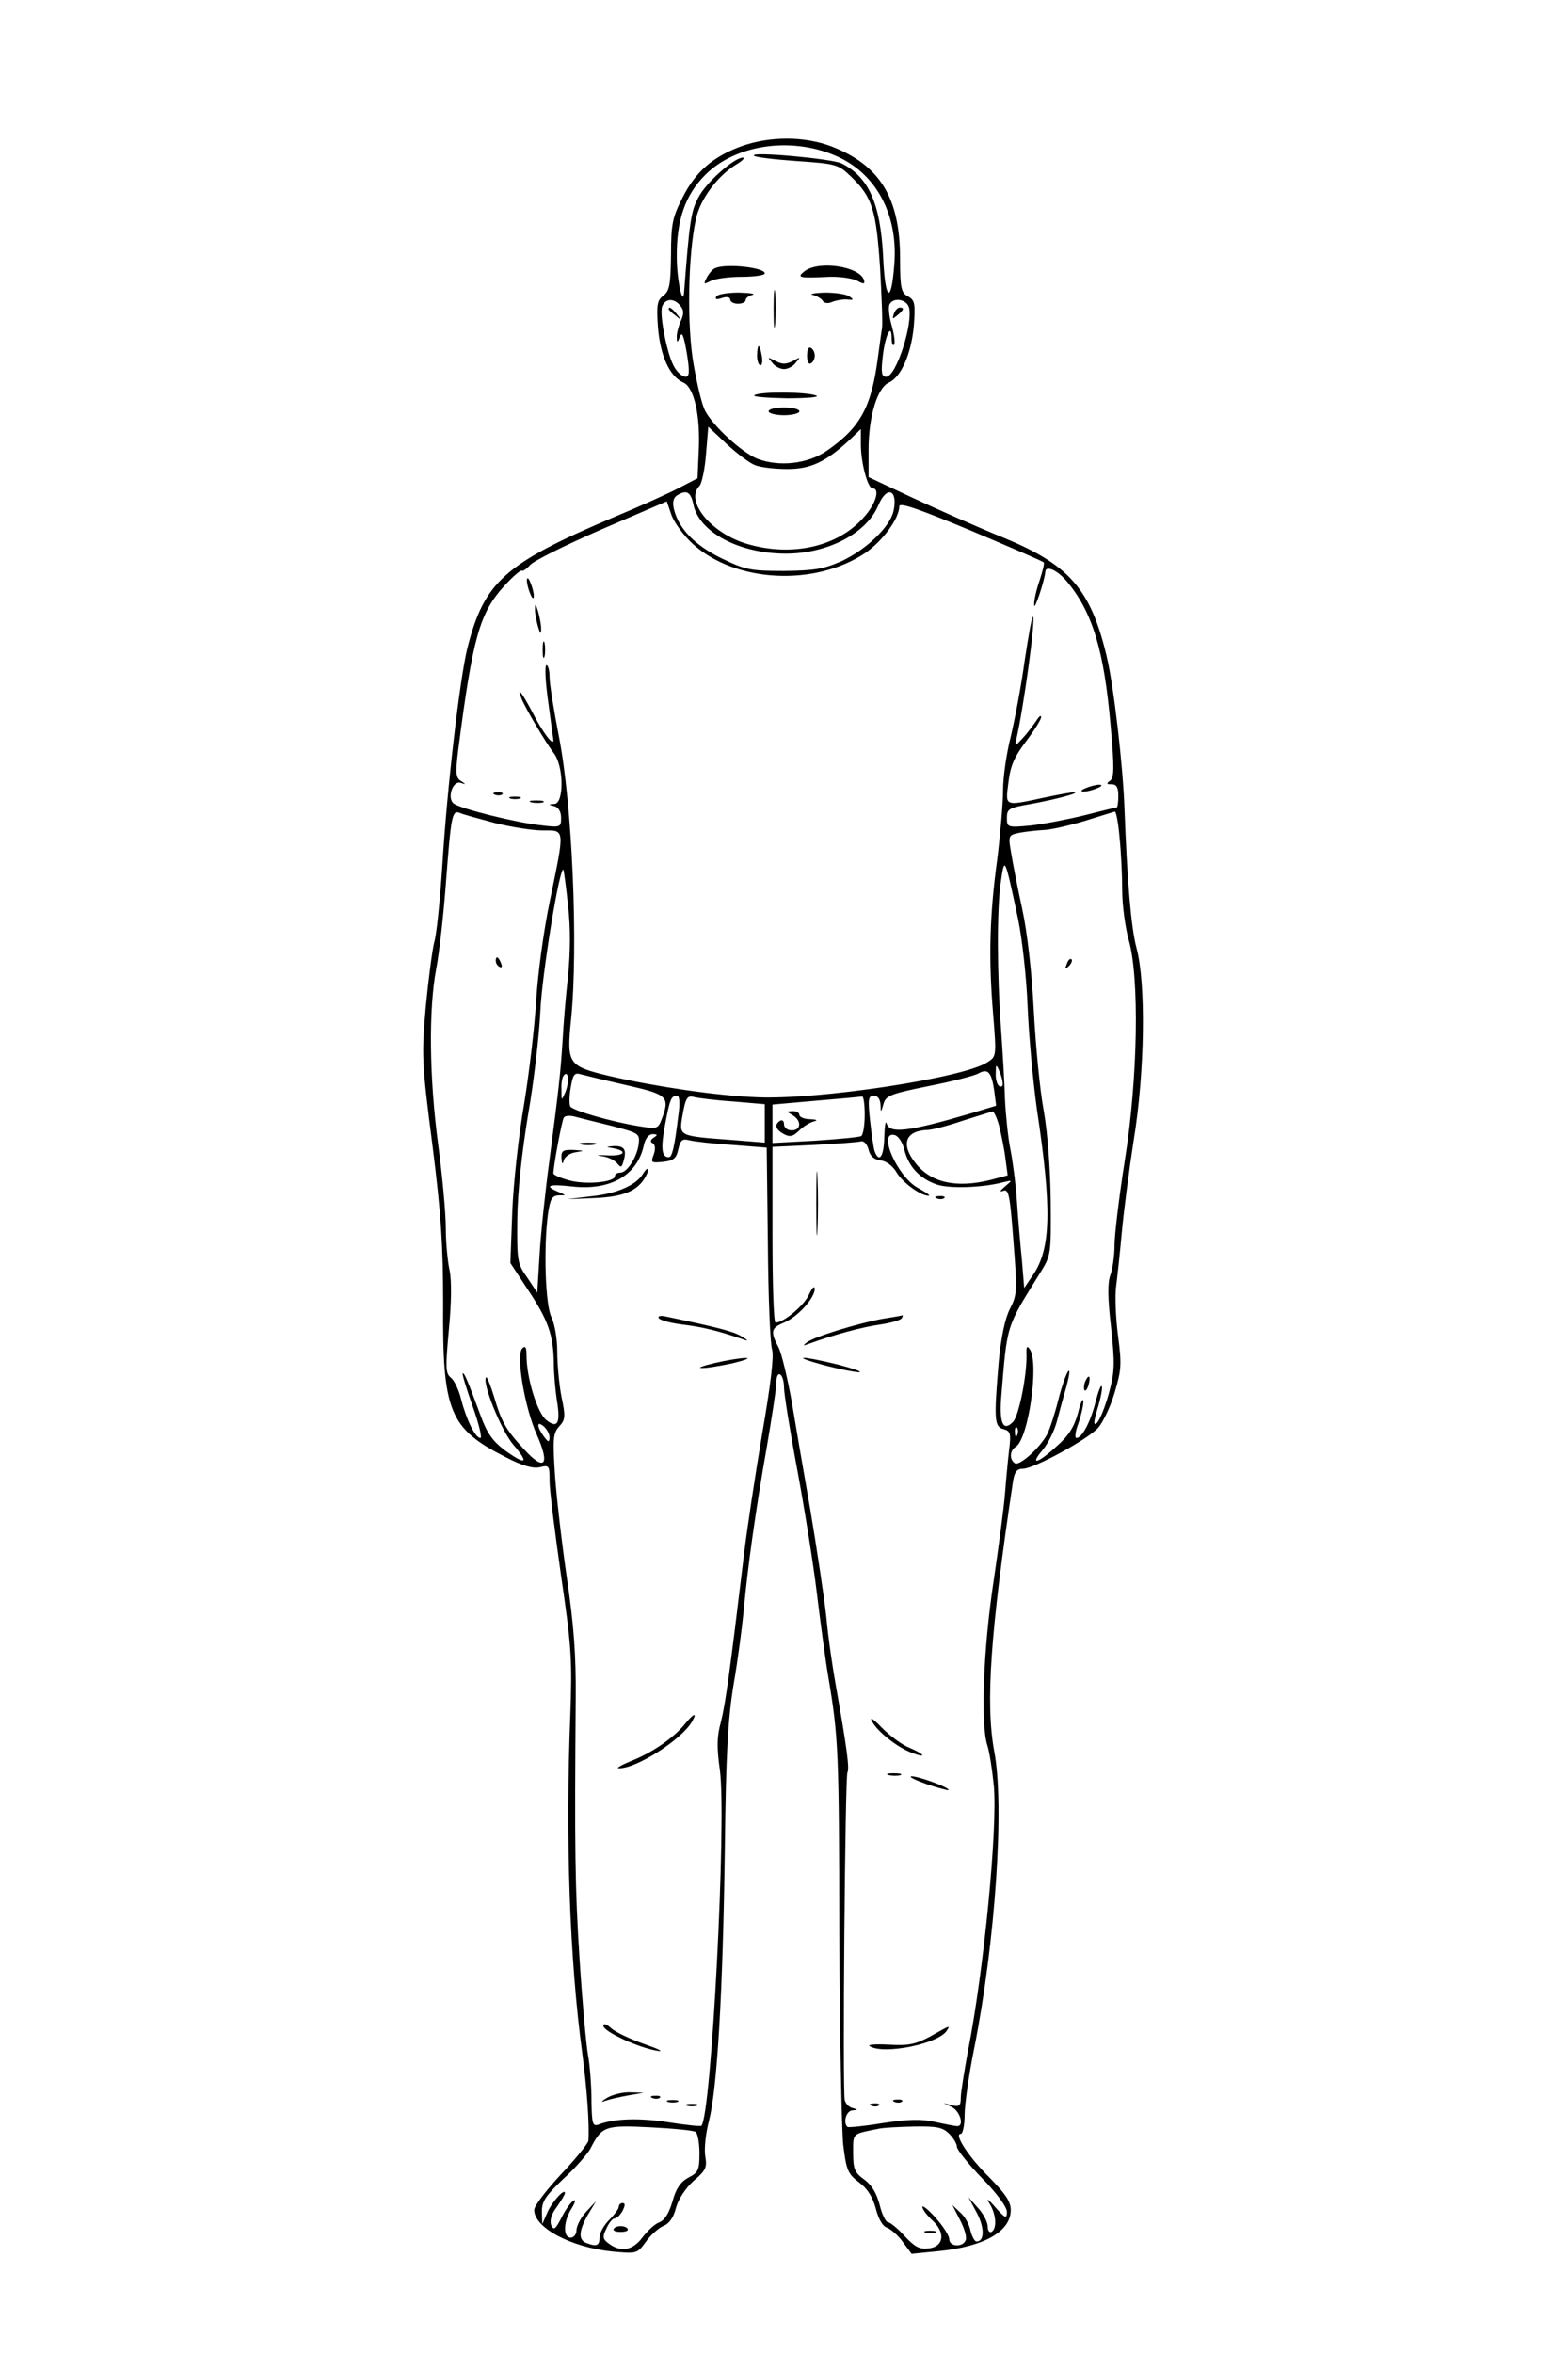 <?xml version="1.0" standalone="no"?>
<!DOCTYPE svg PUBLIC "-//W3C//DTD SVG 20010904//EN"
 "http://www.w3.org/TR/2001/REC-SVG-20010904/DTD/svg10.dtd">
<svg version="1.0" xmlns="http://www.w3.org/2000/svg"
 width="408pt" height="612pt" viewBox="0 0 408 612"
 preserveAspectRatio="xMidYMid meet">

<g transform="translate(0,612) scale(0.1,-0.1)"
fill="#000000" stroke="none">
<path d="M1930 5740 c-74 -27 -120 -66 -154 -134 -26 -51 -30 -68 -30 -149 -1
-78 -4 -94 -20 -106 -16 -12 -18 -24 -14 -82 6 -74 30 -128 66 -144 28 -12 45
-86 40 -180 l-3 -69 -50 -26 c-27 -14 -102 -48 -165 -74 -288 -122 -340 -169
-384 -342 -20 -82 -53 -366 -65 -564 -6 -91 -15 -181 -21 -200 -5 -19 -15 -95
-22 -167 -11 -126 -11 -145 17 -360 23 -182 28 -265 28 -413 -2 -281 16 -325
161 -399 46 -24 73 -31 91 -27 24 6 25 4 25 -36 0 -24 14 -135 30 -247 27
-184 29 -218 24 -360 -13 -320 -2 -637 31 -881 12 -91 19 -183 16 -228 -1 -7
-32 -46 -71 -87 -38 -41 -70 -82 -70 -93 0 -46 95 -97 203 -108 64 -6 65 -6
88 26 13 18 34 36 46 41 14 5 26 22 32 47 6 22 25 51 46 70 32 27 35 35 30 64
-3 19 1 59 10 93 21 82 36 331 41 705 3 251 8 339 23 430 11 63 22 149 26 190
10 112 32 268 60 425 13 77 25 153 25 168 0 16 4 26 10 22 6 -3 10 -19 10 -34
0 -15 15 -110 34 -211 19 -102 42 -246 51 -320 9 -74 22 -173 30 -220 27 -160
28 -195 29 -670 1 -261 6 -508 10 -548 8 -66 12 -76 41 -98 23 -17 36 -39 44
-69 7 -27 18 -46 29 -49 10 -4 29 -20 41 -37 l23 -31 71 7 c118 12 187 51 187
107 0 22 -14 42 -54 83 -55 54 -95 115 -76 115 5 0 10 22 10 49 0 27 11 105
25 174 55 277 79 631 52 772 -23 125 -10 310 49 703 4 24 10 32 26 32 28 0
168 76 195 106 12 13 32 54 43 91 18 60 19 74 9 150 -6 46 -8 103 -5 126 3 23
10 87 15 142 5 55 19 163 31 240 29 177 32 409 7 500 -14 53 -24 172 -31 360
-4 115 -28 320 -46 396 -42 178 -98 241 -275 313 -66 27 -170 73 -232 102
l-113 53 0 71 c0 87 23 162 53 175 32 14 59 77 65 150 4 56 2 64 -15 74 -18 9
-21 21 -21 98 0 158 -52 243 -178 292 -71 27 -160 27 -234 1z m255 -30 c99
-48 152 -153 142 -278 -8 -106 -24 -95 -29 20 -7 138 -37 207 -108 243 -25 12
-240 32 -228 20 3 -4 54 -10 112 -14 103 -7 108 -9 141 -41 55 -53 65 -87 75
-237 4 -74 7 -145 5 -157 -2 -11 -6 -43 -10 -71 -17 -133 -45 -186 -133 -247
-50 -35 -125 -43 -182 -21 -39 16 -114 84 -135 124 -8 14 -21 68 -30 120 -18
100 -15 286 6 380 11 51 56 111 103 140 17 10 26 19 19 19 -23 0 -97 -66 -116
-104 -19 -35 -23 -62 -37 -246 -3 -40 -19 32 -19 91 -1 96 22 162 74 214 82
82 233 101 350 45z m-415 -385 c10 -12 10 -21 1 -41 -6 -14 -11 -33 -10 -42 0
-14 2 -14 8 2 6 15 10 3 18 -42 8 -49 7 -62 -3 -62 -8 0 -20 10 -28 23 -19 28
-41 139 -33 160 8 21 31 22 47 2z m595 -4 c12 -40 -33 -181 -59 -181 -12 0
-14 10 -9 53 6 54 23 90 23 47 0 -13 3 -20 6 -17 4 4 1 26 -6 51 -7 24 -9 49
-5 55 10 18 43 13 50 -8z m-400 -411 c15 -6 52 -10 84 -10 61 0 101 19 164 78
l27 26 0 -40 c0 -48 18 -114 30 -114 21 0 9 -41 -22 -75 -67 -77 -187 -104
-303 -70 -94 27 -164 112 -125 151 6 6 14 43 17 82 l6 72 48 -45 c27 -25 60
-50 74 -55z m-161 -101 c14 -73 119 -129 241 -129 109 0 211 53 241 127 22 51
51 39 39 -16 -9 -41 -69 -99 -134 -130 -48 -21 -70 -25 -151 -26 -88 0 -101 3
-163 33 -69 34 -110 76 -123 126 -5 19 -2 31 7 37 25 16 36 10 43 -22z m-1
-104 c111 -101 318 -111 449 -23 45 31 88 90 88 121 0 11 49 -6 186 -63 102
-43 188 -80 190 -83 2 -2 -3 -23 -11 -47 -8 -23 -15 -52 -14 -64 0 -17 27 63
29 87 1 17 30 5 55 -24 68 -81 98 -181 115 -378 10 -110 9 -135 -2 -142 -10
-7 -9 -9 5 -9 12 0 17 -8 17 -30 0 -16 -2 -30 -4 -30 -2 0 -39 -9 -82 -20 -44
-11 -107 -23 -141 -27 -62 -6 -63 -5 -63 20 0 23 5 26 63 36 65 12 129 29 112
30 -6 1 -42 -6 -80 -14 -103 -22 -99 -23 -91 40 5 43 15 66 46 107 22 29 40
58 39 63 0 6 -6 1 -12 -9 -7 -10 -22 -31 -35 -45 -20 -22 -22 -23 -18 -6 19
80 51 313 44 321 -3 2 -12 -50 -22 -116 -9 -66 -26 -154 -36 -196 -11 -43 -20
-105 -20 -139 0 -33 -7 -114 -15 -179 -20 -146 -23 -258 -11 -402 9 -111 9
-112 -15 -127 -62 -41 -440 -98 -599 -91 -105 4 -266 28 -383 55 -109 26 -113
31 -101 148 19 192 3 561 -32 737 -13 67 -24 135 -24 153 0 17 -4 31 -8 31 -5
0 -3 -42 4 -92 7 -51 13 -97 14 -103 0 -17 -28 20 -55 73 -27 51 -41 69 -28
35 10 -25 62 -113 84 -142 26 -33 27 -130 2 -132 -17 -1 -17 -2 0 -6 10 -3 17
-14 17 -30 0 -25 -1 -26 -57 -19 -61 7 -199 41 -221 55 -20 12 -5 61 16 55 15
-5 15 -4 1 5 -13 8 -14 21 -7 78 38 296 56 359 121 430 22 24 42 41 45 39 2
-3 12 4 21 14 9 11 92 52 186 93 l170 73 12 -35 c7 -20 32 -54 56 -76z m-514
-726 c41 -10 96 -19 123 -19 59 0 58 8 19 -182 -17 -81 -32 -195 -36 -263 -4
-66 -18 -185 -31 -265 -14 -80 -28 -206 -31 -280 l-5 -135 46 -70 c52 -78 66
-117 67 -190 0 -27 4 -71 8 -97 10 -60 2 -75 -28 -51 -23 19 -51 109 -51 168
0 21 -3 26 -11 18 -17 -17 6 -154 38 -225 35 -79 20 -96 -33 -38 -48 52 -59
71 -79 139 -9 29 -18 51 -20 49 -12 -12 39 -139 71 -176 42 -49 33 -54 -24
-13 -30 23 -45 44 -61 88 -33 89 -43 114 -47 111 -2 -2 10 -41 26 -86 16 -45
25 -82 20 -82 -13 0 -36 46 -50 100 -6 25 -18 50 -27 57 -14 11 -14 26 -5 125
7 72 7 128 2 153 -5 22 -10 72 -10 110 0 39 -9 137 -20 219 -23 173 -25 350
-5 456 8 41 19 140 25 220 14 183 16 194 38 185 9 -4 50 -15 91 -26z m1624
-36 c4 -38 7 -100 7 -138 0 -39 8 -98 17 -130 28 -98 24 -357 -10 -572 -15
-95 -27 -195 -27 -222 0 -27 -5 -62 -11 -78 -7 -19 -7 -58 2 -135 10 -95 10
-114 -6 -173 -10 -36 -24 -70 -31 -76 -9 -8 -9 1 2 38 8 26 13 52 11 57 -2 6
-9 -12 -16 -39 -13 -52 -35 -95 -50 -95 -5 0 -3 17 5 38 7 20 13 46 13 57 -1
11 -7 -2 -14 -30 -10 -37 -25 -60 -56 -87 -50 -46 -71 -50 -35 -8 14 17 30 50
36 73 6 23 17 64 25 91 7 27 10 45 5 40 -5 -5 -17 -38 -26 -74 -9 -36 -22 -76
-29 -90 -19 -36 -72 -83 -84 -76 -15 10 -14 33 2 43 33 20 61 216 37 253 -8
12 -10 8 -9 -15 1 -53 -20 -158 -35 -173 -25 -26 -36 -5 -31 61 16 196 12 182
100 324 30 48 30 49 29 188 -1 84 -8 178 -18 235 -10 52 -21 169 -26 260 -5
100 -17 205 -30 265 -12 55 -25 121 -29 147 -8 45 -7 46 22 52 16 3 44 6 61 7
17 0 65 11 106 23 41 13 78 24 81 25 3 0 9 -29 12 -66z m-264 -213 c11 -54 22
-153 25 -230 3 -74 14 -193 24 -265 39 -258 37 -362 -10 -431 l-23 -34 -6 73
c-4 39 -10 108 -13 153 -3 45 -11 105 -17 135 -6 30 -12 88 -14 129 -1 41 -6
122 -10 180 -11 151 -11 316 -1 385 10 69 10 69 45 -95z m-1171 35 c7 -59 6
-122 0 -185 -6 -52 -12 -126 -14 -165 -6 -94 -11 -133 -34 -310 -11 -82 -23
-194 -26 -248 l-6 -99 -26 39 c-26 36 -27 44 -26 153 1 73 12 172 28 270 15
85 29 207 32 270 4 94 50 377 60 368 1 -2 7 -44 12 -93z m1131 -463 c1 -7 -3
-10 -9 -7 -5 3 -10 18 -9 33 0 24 1 25 9 7 5 -11 9 -26 9 -33z m-22 -19 l5
-39 -73 -22 c-157 -46 -205 -51 -212 -24 -3 9 -5 -7 -6 -35 -1 -51 -13 -69
-25 -38 -3 8 -8 44 -12 80 -6 56 -5 65 10 65 10 0 16 -9 17 -22 1 -23 1 -23 8
1 6 21 18 26 117 46 61 12 120 27 130 33 25 14 34 3 41 -45z m-1116 -4 c-10
-23 -10 -23 -10 7 -1 17 2 34 7 38 11 12 14 -18 3 -45z m161 18 c106 -24 112
-30 89 -90 -9 -23 -12 -24 -60 -16 -68 11 -170 40 -177 51 -3 5 -3 27 1 49 6
36 10 40 29 34 11 -3 65 -16 118 -28z m133 -79 c-10 -82 -16 -108 -25 -108
-18 0 -21 22 -10 82 13 69 16 78 32 78 6 0 8 -19 3 -52z m143 37 l82 -7 0 -50
0 -50 -87 7 c-136 10 -136 10 -128 59 9 52 13 58 33 52 10 -2 54 -8 100 -11z
m342 -34 c0 -28 -4 -52 -9 -56 -6 -3 -60 -8 -120 -12 l-111 -6 0 50 0 50 113
10 c61 5 115 10 120 11 4 1 7 -20 7 -47z m350 -30 c5 -21 13 -58 16 -83 l6
-45 -45 -12 c-89 -22 -155 -7 -195 44 -39 49 -26 84 31 86 12 0 54 11 92 24
39 12 73 23 77 24 4 1 12 -16 18 -38z m-1010 1 c72 -19 75 -20 72 -47 -4 -34
-30 -75 -48 -75 -8 0 -14 -4 -14 -9 0 -16 -76 -23 -119 -11 -22 6 -41 14 -41
18 0 20 22 137 27 145 3 5 15 6 27 3 11 -3 55 -14 96 -24z m111 -31 c-9 -6
-10 -11 -2 -15 6 -4 7 -15 2 -29 -8 -21 -7 -22 24 -19 28 3 35 9 40 33 6 24
10 28 29 23 13 -3 63 -9 112 -12 l89 -7 3 -250 c1 -137 6 -261 11 -275 5 -17
-3 -88 -26 -220 -18 -107 -40 -251 -48 -320 -35 -291 -47 -380 -59 -428 -11
-39 -11 -67 -3 -125 18 -128 -22 -899 -48 -926 -2 -2 -41 2 -85 9 -76 12 -143
10 -183 -6 -15 -5 -17 2 -18 62 0 38 -4 92 -9 119 -5 28 -15 140 -22 250 -12
186 -13 287 -10 679 1 112 -5 190 -23 312 -13 89 -27 210 -31 268 -6 94 -5
108 11 126 16 17 17 26 6 77 -6 31 -11 84 -11 117 0 35 -7 73 -15 90 -16 30
-21 181 -9 270 6 38 10 46 28 47 20 0 20 0 -1 9 -39 16 -25 21 36 14 99 -11
169 29 186 106 4 19 13 30 23 30 13 0 14 -2 3 -9z m652 -31 c11 -45 41 -76 85
-91 33 -11 120 -8 172 6 25 6 25 6 5 -11 -14 -12 -15 -15 -4 -11 14 5 17 -13
26 -131 10 -129 10 -139 -9 -176 -13 -25 -23 -74 -29 -135 -13 -153 -12 -172
12 -178 18 -5 20 -11 15 -52 -3 -25 -8 -77 -11 -116 -3 -38 -17 -142 -30 -230
-26 -172 -34 -369 -16 -424 6 -19 13 -66 17 -106 10 -111 -26 -480 -67 -688
-10 -54 -19 -110 -19 -123 0 -21 -4 -24 -22 -20 l-23 6 23 -11 c21 -12 31 -49
13 -49 -5 0 -31 5 -58 11 -37 8 -69 7 -136 -3 -48 -8 -89 -12 -92 -10 -12 12
-3 42 13 43 15 1 15 2 1 6 -10 2 -19 12 -21 21 -6 26 1 842 7 852 6 9 -2 68
-30 225 -8 44 -20 125 -25 180 -6 55 -25 179 -41 275 -17 96 -39 225 -49 285
-11 61 -26 124 -34 140 -22 42 -20 51 14 65 36 15 80 64 80 88 -1 9 -7 2 -15
-15 -12 -28 -66 -73 -87 -73 -5 0 -8 103 -8 229 l0 228 108 5 c59 3 113 7 121
9 8 3 17 -6 21 -21 4 -17 14 -26 31 -28 15 -2 32 -14 43 -33 16 -26 63 -60 83
-59 4 1 -8 9 -28 20 -53 28 -106 147 -62 138 10 -2 21 -18 26 -38z m-923 -749
c-1 -13 -3 -13 -15 3 -19 26 -19 42 0 26 8 -7 15 -20 15 -29z m1217 7 c-3 -8
-6 -5 -6 6 -1 11 2 17 5 13 3 -3 4 -12 1 -19z m-837 -1813 c5 -3 10 -28 10
-55 0 -44 -3 -51 -29 -64 -20 -11 -32 -28 -41 -61 -9 -31 -20 -49 -34 -55 -12
-4 -31 -22 -44 -39 -25 -34 -56 -40 -87 -17 -17 12 -18 18 -7 40 6 14 16 26
21 26 6 0 15 9 21 20 7 14 7 20 0 20 -5 0 -10 -4 -10 -10 0 -5 -11 -20 -25
-34 -14 -14 -25 -34 -25 -46 0 -21 -8 -24 -34 -14 -22 8 -20 32 4 74 l21 35
-26 -28 c-14 -15 -25 -37 -25 -48 0 -10 -7 -19 -15 -19 -21 0 -19 44 3 77 9
15 11 24 4 19 -7 -4 -21 -24 -31 -44 -16 -31 -20 -34 -27 -19 -4 12 1 29 15
47 11 16 21 32 21 36 0 14 -34 -23 -46 -51 l-13 -30 -1 33 c0 27 10 41 56 85
31 28 62 64 70 78 30 59 38 62 156 56 59 -3 112 -8 118 -12z m660 -5 c11 -11
20 -26 20 -34 0 -7 29 -44 65 -81 39 -40 65 -75 65 -88 0 -19 -4 -17 -31 13
-17 20 -24 24 -15 10 18 -28 21 -66 6 -75 -5 -3 -10 3 -10 14 0 11 -11 33 -25
48 l-25 28 22 -41 c20 -38 20 -74 -1 -74 -5 0 -12 13 -16 29 -3 16 -15 37 -27
47 l-20 19 20 -39 c11 -21 18 -44 15 -52 -7 -20 -43 -18 -43 2 0 9 -16 34 -35
55 -19 22 -35 34 -35 29 0 -6 12 -22 26 -35 35 -32 30 -69 -10 -73 -23 -3 -36
4 -62 32 -18 20 -38 36 -43 36 -6 0 -16 20 -22 45 -8 31 -21 52 -40 66 -25 18
-29 27 -29 69 0 53 -4 49 65 63 11 3 53 5 93 6 60 1 75 -2 92 -19z"/>
<path d="M1862 5423 c-7 -2 -17 -14 -23 -25 -9 -18 -8 -18 10 -9 11 6 47 11
80 11 34 0 61 4 61 9 0 15 -98 26 -128 14z"/>
<path d="M2094 5415 c-22 -17 -16 -19 63 -15 28 1 61 -4 73 -10 18 -10 21 -9
18 2 -12 35 -116 51 -154 23z"/>
<path d="M2013 5315 c0 -44 2 -61 4 -37 2 23 2 59 0 80 -2 20 -4 1 -4 -43z"/>
<path d="M1864 5349 c-4 -8 0 -9 15 -4 12 4 21 2 21 -4 0 -6 9 -11 20 -11 11
0 20 4 20 9 0 5 8 12 18 14 9 3 -6 5 -35 6 -28 0 -55 -4 -59 -10z"/>
<path d="M2115 5353 c11 -3 23 -10 26 -16 4 -6 15 -7 25 -2 11 4 28 7 39 6 17
-2 17 0 5 8 -8 6 -37 10 -65 10 -27 -1 -41 -4 -30 -6z"/>
<path d="M1970 5195 c0 -14 4 -25 9 -25 4 0 6 11 3 25 -2 14 -6 25 -8 25 -2 0
-4 -11 -4 -25z"/>
<path d="M2100 5195 c0 -15 4 -24 10 -20 6 3 10 12 10 20 0 8 -4 17 -10 20 -6
4 -10 -5 -10 -20z"/>
<path d="M2009 5177 c7 -10 21 -17 31 -17 10 0 24 7 31 17 13 15 12 15 -8 4
-18 -9 -28 -9 -45 0 -21 11 -22 11 -9 -4z"/>
<path d="M1963 5092 c-6 -4 32 -7 84 -8 53 0 87 3 77 7 -25 10 -146 11 -161 1z"/>
<path d="M2000 5050 c0 -5 18 -10 40 -10 22 0 40 5 40 10 0 6 -18 10 -40 10
-22 0 -40 -4 -40 -10z"/>
<path d="M1740 5316 c0 -2 8 -10 18 -17 15 -13 16 -12 3 4 -13 16 -21 21 -21
13z"/>
<path d="M2326 5304 c-5 -14 -4 -15 9 -4 17 14 19 20 6 20 -5 0 -12 -7 -15
-16z"/>
<path d="M1371 4610 c0 -8 4 -24 9 -35 5 -13 9 -14 9 -5 0 8 -4 24 -9 35 -5
13 -9 14 -9 5z"/>
<path d="M1392 4535 c0 -11 4 -31 8 -45 6 -20 8 -21 8 -5 0 11 -4 31 -8 45 -6
20 -8 21 -8 5z"/>
<path d="M1412 4430 c0 -19 2 -27 5 -17 2 9 2 25 0 35 -3 9 -5 1 -5 -18z"/>
<path d="M2825 4070 c-13 -5 -14 -9 -5 -9 8 0 24 4 35 9 13 5 14 9 5 9 -8 0
-24 -4 -35 -9z"/>
<path d="M1288 4053 c7 -3 16 -2 19 1 4 3 -2 6 -13 5 -11 0 -14 -3 -6 -6z"/>
<path d="M1328 4043 c6 -2 18 -2 25 0 6 3 1 5 -13 5 -14 0 -19 -2 -12 -5z"/>
<path d="M1383 4033 c9 -2 23 -2 30 0 6 3 -1 5 -18 5 -16 0 -22 -2 -12 -5z"/>
<path d="M1290 3621 c0 -6 4 -13 10 -16 6 -3 7 1 4 9 -7 18 -14 21 -14 7z"/>
<path d="M2776 3613 c-6 -14 -5 -15 5 -6 7 7 10 15 7 18 -3 3 -9 -2 -12 -12z"/>
<path d="M2823 2525 c-3 -9 -3 -18 -1 -21 3 -3 8 4 11 16 6 23 -1 27 -10 5z"/>
<path d="M2063 3219 c23 -14 22 -39 -3 -39 -11 0 -20 7 -20 16 0 8 -4 12 -10
9 -16 -10 -12 -23 10 -35 15 -8 24 -6 39 9 10 10 27 21 38 24 12 3 9 5 -9 6
-16 0 -28 6 -28 11 0 6 -8 10 -17 10 -17 -1 -17 -1 0 -11z"/>
<path d="M1513 3143 c9 -2 25 -2 35 0 9 3 1 5 -18 5 -19 0 -27 -2 -17 -5z"/>
<path d="M1598 3133 c38 -8 24 -21 -20 -18 -24 1 -29 0 -13 -2 17 -2 35 -11
41 -19 10 -12 12 -11 17 8 8 28 1 38 -26 37 -22 -2 -22 -2 1 -6z"/>
<path d="M1461 3108 c1 -16 3 -18 6 -6 2 9 16 19 31 21 24 4 24 4 -5 6 -28 1
-33 -2 -32 -21z"/>
<path d="M1673 3067 c-17 -29 -67 -51 -131 -58 l-67 -8 72 3 c76 3 113 19 133
56 12 22 6 28 -7 7z"/>
<path d="M1714 2692 c3 -6 31 -13 62 -17 50 -6 92 -16 159 -39 13 -5 12 -2 -5
8 -21 13 -64 24 -198 52 -13 3 -21 1 -18 -4z"/>
<path d="M1860 2575 c-30 -7 -46 -13 -35 -13 11 -1 47 5 80 12 33 8 49 14 35
14 -14 0 -50 -6 -80 -13z"/>
<path d="M1783 1637 c-28 -35 -83 -74 -138 -96 -27 -11 -43 -20 -35 -20 45 -2
166 76 191 122 14 24 4 21 -18 -6z"/>
<path d="M1570 851 c0 -15 91 -57 140 -65 19 -3 5 4 -32 17 -37 13 -76 31 -88
42 -12 11 -20 13 -20 6z"/>
<path d="M1580 664 c-16 -10 -18 -13 -5 -8 11 4 38 10 60 14 l40 7 -35 1 c-19
1 -46 -6 -60 -14z"/>
<path d="M1698 663 c7 -3 16 -2 19 1 4 3 -2 6 -13 5 -11 0 -14 -3 -6 -6z"/>
<path d="M1738 653 c6 -2 18 -2 25 0 6 3 1 5 -13 5 -14 0 -19 -2 -12 -5z"/>
<path d="M1788 643 c6 -2 18 -2 25 0 6 3 1 5 -13 5 -14 0 -19 -2 -12 -5z"/>
<path d="M2124 2990 c0 -74 1 -105 3 -67 2 37 2 97 0 135 -2 37 -3 6 -3 -68z"/>
<path d="M2438 3003 c7 -3 16 -2 19 1 4 3 -2 6 -13 5 -11 0 -14 -3 -6 -6z"/>
<path d="M2297 2690 c-61 -11 -177 -46 -197 -61 -12 -9 -11 -10 5 -4 66 24
141 44 185 50 27 4 52 11 56 16 3 5 4 8 2 8 -2 -1 -25 -5 -51 -9z"/>
<path d="M2145 2569 c39 -10 79 -18 90 -18 11 1 -14 9 -55 20 -98 24 -126 23
-35 -2z"/>
<path d="M2269 1643 c14 -27 66 -68 104 -82 39 -15 34 -4 -6 13 -19 7 -51 31
-72 52 -23 24 -33 30 -26 17z"/>
<path d="M2313 1503 c9 -2 23 -2 30 0 6 3 -1 5 -18 5 -16 0 -22 -2 -12 -5z"/>
<path d="M2410 1480 c30 -10 56 -17 58 -16 5 6 -77 36 -96 36 -9 -1 8 -9 38
-20z"/>
<path d="M2420 823 c-38 -20 -55 -24 -107 -21 -35 2 -57 0 -50 -4 36 -23 180
6 201 41 9 14 9 14 -44 -16z"/>
<path d="M2328 653 c7 -3 16 -2 19 1 4 3 -2 6 -13 5 -11 0 -14 -3 -6 -6z"/>
<path d="M2268 643 c7 -3 16 -2 19 1 4 3 -2 6 -13 5 -11 0 -14 -3 -6 -6z"/>
<path d="M1597 323 c-3 -5 5 -8 18 -8 13 0 21 3 18 8 -2 4 -10 7 -18 7 -8 0
-16 -3 -18 -7z"/>
<path d="M2408 313 c6 -2 18 -2 25 0 6 3 1 5 -13 5 -14 0 -19 -2 -12 -5z"/>
</g>
</svg>
